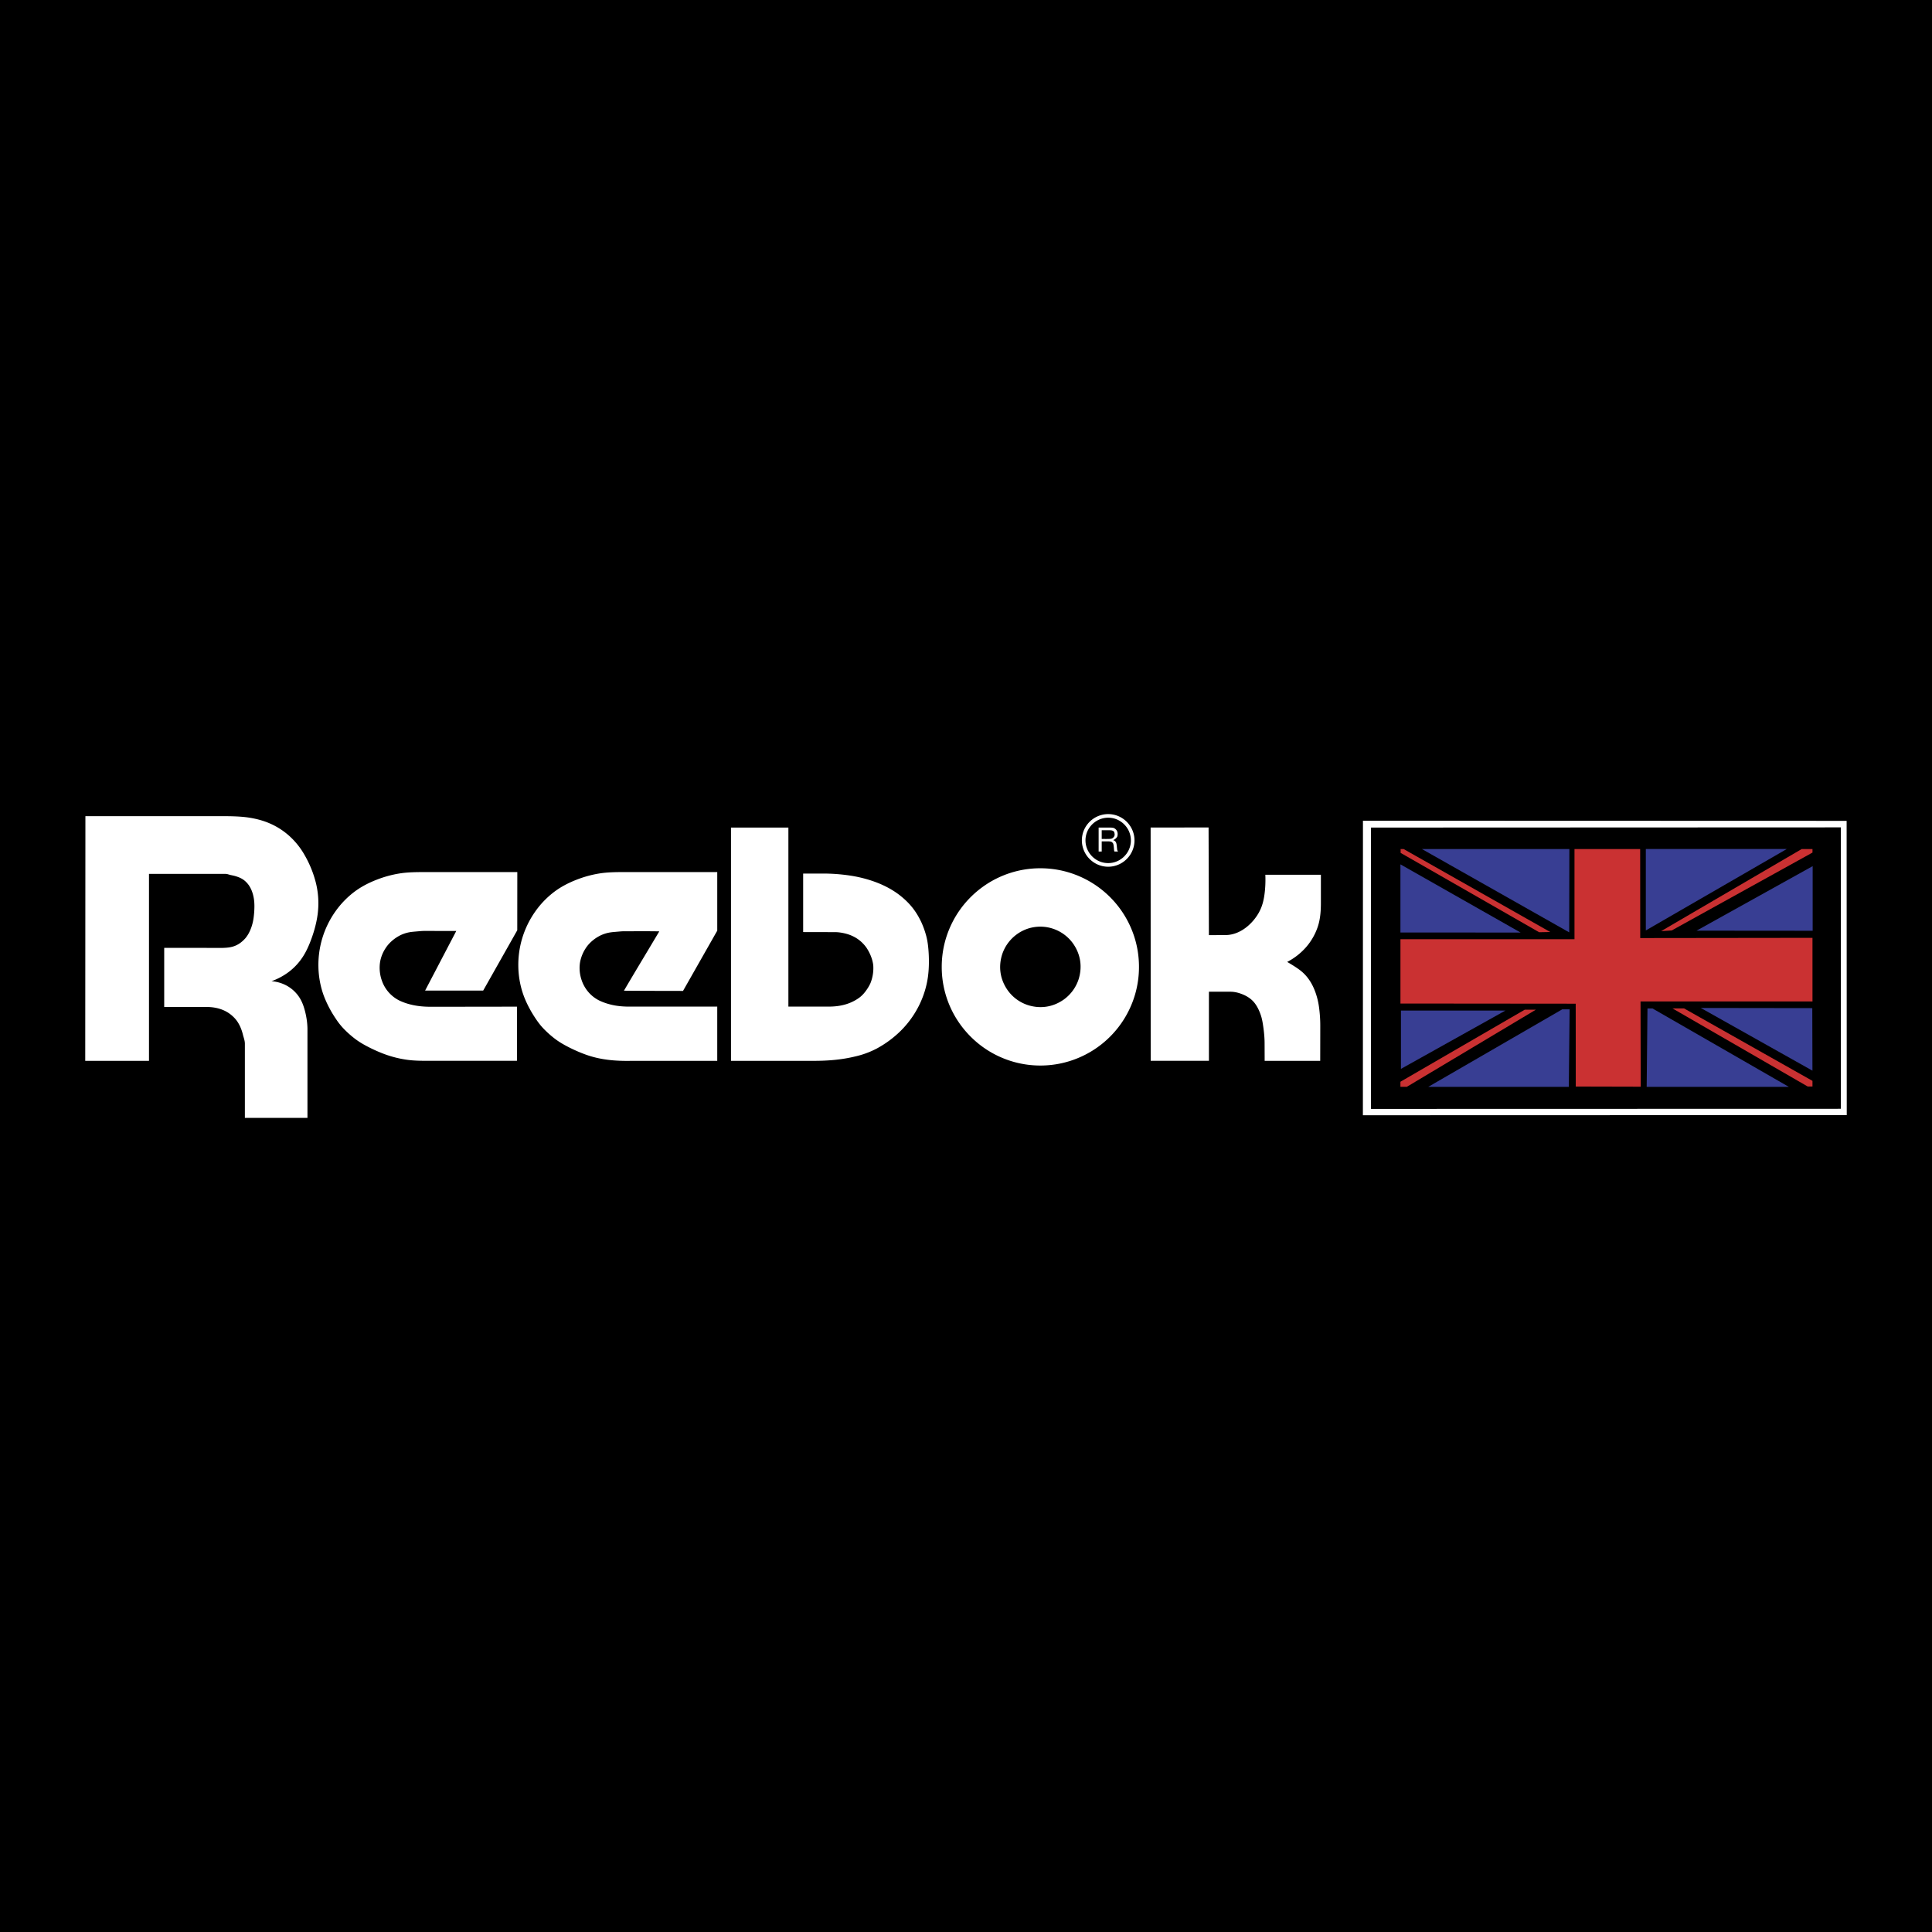 <svg xmlns="http://www.w3.org/2000/svg" width="2500" height="2500" viewBox="0 0 192.756 192.756"><g fill="white" clip-rule="white"><path fill="black" d="M0 0h192.756v192.756H0V0z"/><path d="M98.041 88.487c-.85.614-1.61 1.373-2.224 2.223s-1.084 1.792-1.396 2.766a9.799 9.799 0 0 0-.464 2.991 9.793 9.793 0 0 0 1.86 5.756 10.03 10.03 0 0 0 2.224 2.225 9.875 9.875 0 0 0 2.766 1.395c.975.312 1.982.465 2.99.465s2.016-.152 2.99-.465a9.849 9.849 0 0 0 6.386-6.386 9.796 9.796 0 0 0 .463-2.99c0-1.008-.15-2.016-.463-2.991a9.849 9.849 0 0 0-6.386-6.385c-.975-.312-1.982-.464-2.99-.464a9.793 9.793 0 0 0-5.756 1.86zm8.102 4.727c.346.25.656.561.906.907.77 1.085.947 2.34.57 3.562a4.027 4.027 0 0 1-1.476 2.035c-1.086.77-2.34.947-3.562.57a4 4 0 0 1-2.035-1.476c-.77-1.086-.947-2.34-.57-3.563.127-.397.318-.781.57-1.128a4.06 4.06 0 0 1 .906-.907 3.978 3.978 0 0 1 3.562-.57c.396.127.781.319 1.129.57zm2.886-11.494c-.227.164-.43.366-.594.593a2.606 2.606 0 0 0-.371 2.33c.082.26.209.511.371.738.164.227.367.429.594.593a2.605 2.605 0 0 0 3.068 0c.226-.165.43-.367.592-.593a2.606 2.606 0 0 0 0-3.068 2.603 2.603 0 0 0-.592-.593 2.604 2.604 0 0 0-2.33-.372 2.641 2.641 0 0 0-.738.372zm2.856.292c.434.315.705.74.836 1.151a2.235 2.235 0 0 1-.322 2.005c-.314.434-.74.705-1.15.836a2.238 2.238 0 0 1-2.006-.322 2.287 2.287 0 0 1-.836-1.151 2.235 2.235 0 0 1 .322-2.005c.314-.434.74-.705 1.15-.836a2.238 2.238 0 0 1 2.006.322zm-1.151 1.94c.133.018.195.038.303.169.07.127.074.267.098.484.012.157.01.242.055.352h.355a.531.531 0 0 1-.08-.17c-.008-.02-.023-.197-.039-.349-.025-.231-.047-.468-.264-.576a.784.784 0 0 0-.104-.047c.201-.06.428-.292.434-.437.037-.187.039-.51-.277-.72-.125-.07-.137-.063-.256-.081a3.56 3.56 0 0 0-.297-.011h-1.051v2.39h.307v-1.012h.592c.084 0 .168.003.224.008zm-.111-1.117c.162.001.482-.018.557.227.02.131.109.343-.176.56-.131.067-.131.058-.252.073-.213.017-.553.008-.834.01v-.869h.705v-.001zM14.865 105.84V87.19h7.647c.172 0 .334.077.492.11.157.033.304.062.456.104.469.141.887.304 1.294.82.082.105.159.224.23.36.072.136.139.29.198.468.059.179.11.381.146.611.036.23.058.488.054.829a8.687 8.687 0 0 1-.086 1.122 4.852 4.852 0 0 1-.216.896c-.087.25-.184.46-.286.643a2.956 2.956 0 0 1-.327.472c-.745.824-1.453.923-2.233.947l-5.851-.002v5.893l4.123.002c.636-.006 1.326.082 1.983.416.309.158.594.369.838.615.496.484.771 1.152.917 1.764.078.301.187.576.187.859v7.414h6.244v-8.832c0-.768-.151-1.533-.334-2.135s-.422-1.035-.732-1.404a3.527 3.527 0 0 0-1.123-.885 3.75 3.75 0 0 0-1.397-.381c.574-.207 1.121-.494 1.601-.838s.895-.746 1.254-1.216.664-1.005.979-1.793.642-1.827.773-2.868a8.485 8.485 0 0 0-.18-3.102 10.86 10.86 0 0 0-1.148-2.807 7.57 7.57 0 0 0-1.475-1.844 7.177 7.177 0 0 0-1.764-1.179c-.649-.306-1.364-.526-2.221-.665-.856-.139-1.855-.155-2.849-.155H8.521l-.017 24.41h6.361v.001zm36.713-5.406l-8.528.012c-.755.002-1.464-.061-2.164-.246a5.8 5.8 0 0 1-1.017-.365 3.496 3.496 0 0 1-1.777-2.021c-.226-.635-.304-1.463-.084-2.216.106-.371.274-.723.492-1.042.407-.62 1.099-1.13 1.71-1.364.572-.22.968-.224 1.428-.268.229-.018.47-.046.712-.045l3.173.004-3.11 5.947h5.794l3.4-6.018.005-5.804H42.33c-.837 0-1.676.011-2.468.138s-1.536.334-2.287.626c-.75.292-1.507.67-2.219 1.203a8.893 8.893 0 0 0-1.927 2.008 9.227 9.227 0 0 0-1.659 5.541c.026.984.212 1.953.546 2.85a11.19 11.19 0 0 0 1.193 2.273 6.8 6.8 0 0 0 .914 1.123c.269.268.538.508.834.744.296.236.622.469 1.154.762s1.271.648 2.006.914a10.78 10.78 0 0 0 2.241.551c.775.105 1.595.096 2.413.096h8.506v-5.403h.001zm19.985-.004h-8.565c-.755.01-1.465-.041-2.166-.23a5.829 5.829 0 0 1-1.017-.365 3.473 3.473 0 0 1-1.357-1.179 3.523 3.523 0 0 1-.42-.842c-.229-.652-.299-1.44-.081-2.166.104-.366.271-.73.488-1.055.406-.63 1.099-1.133 1.711-1.369.572-.22.968-.224 1.428-.268.229-.018.47-.045.712-.045 1.159.004 2.322-.012 3.476.011l-.019.041-.59.989c-.582.98-1.766 2.936-2.912 4.889 1.964.021 3.93.016 5.894.023l3.416-6.013v-5.844h-9.283c-.837 0-1.678.011-2.471.138-.793.127-1.537.334-2.287.626s-1.507.67-2.219 1.203a8.871 8.871 0 0 0-1.927 2.008 9.227 9.227 0 0 0-1.659 5.541c.026.984.212 1.953.546 2.85.334.895.817 1.717 1.193 2.273.376.559.646.855.915 1.123s.537.508.834.744c.296.236.622.469 1.154.762s1.271.648 2.006.914c1.5.559 3.052.684 4.649.652h8.548v-5.411h.003zm9.567 5.41c1.464.004 2.831-.107 4.187-.436a8.776 8.776 0 0 0 2.164-.795 10.501 10.501 0 0 0 2.37-1.75c.733-.725 1.342-1.561 1.805-2.471s.779-1.895.922-2.91c.142-1.018.11-2.065.046-2.796-.065-.73-.162-1.144-.279-1.536a8.51 8.51 0 0 0-.415-1.118c-.45-.954-1.041-1.854-2.254-2.78-.358-.269-.76-.523-1.225-.762s-.993-.461-1.604-.657a13.188 13.188 0 0 0-2.112-.485 18.399 18.399 0 0 0-2.636-.19h-1.968v5.839l3.186.007c.319.001.637.049.939.118s.588.168.856.298a3.493 3.493 0 0 1 1.352 1.162c.342.519.594 1.138.661 1.733a4.041 4.041 0 0 1-.273 1.762c-.125.293-.32.598-.507.844-.186.244-.362.43-.598.609-.236.178-.533.35-.855.49-.671.295-1.459.42-2.244.412h-3.99V82.566h-5.727v23.274h8.199zm39.485 0v-6.895h2.154c.43 0 .855.115 1.252.281.395.166.76.4 1.039.711.281.309.477.693.621 1.047s.236.68.316 1.188.17 1.199.172 1.891l.006 1.777h5.543l.006-3.482a13.641 13.641 0 0 0-.133-1.926 7.215 7.215 0 0 0-.316-1.33c-.123-.359-.256-.656-.398-.918s-.295-.484-.455-.686c-.162-.201-.332-.377-.512-.533s-.371-.295-.619-.46c-.25-.164-.557-.354-.869-.533a6.434 6.434 0 0 0 1.885-1.472 6.005 6.005 0 0 0 1.168-2.041c.25-.751.311-1.562.311-2.364v-2.822h-5.543c.035.823-.021 1.653-.139 2.301-.117.647-.299 1.112-.541 1.534a4.97 4.97 0 0 1-.893 1.126c-.717.681-1.562 1.053-2.391 1.058l-1.666.008-.033-10.745-5.781.008.006 23.275h5.81v.002zm15.367-23.96l-.006 29.388 48.275-.014-.012-29.358-48.257-.016.803.686 46.875-.019.006 28.076-46.881.012V82.566l-.803-.686z"/><path d="M156.561 93.006l.016-8.297h-14.713l14.697 8.313v-.016zm7.808 7.605l-.08 7.826h14.186l-13.609-7.826h-.497zm13.897-15.905h-14.062v8.123l14.062-8.123zm-35.77 23.73h14.025l.08-7.736h-.734l-13.371 7.736zm9.221-15.392l-11.996-6.807v6.802c4 .002 7.998-.006 11.996.005zm29.133-.183v-6.447l-11.584 6.437 11.584.01zm-.022 13.959l-.016-6.24-11.123-.016 11.139 6.256zm-41.055-5.996v5.818l10.422-5.818h-10.422z" fill="#383e93"/><path d="M139.721 107.926v.508h.635l12.873-7.695h-1.109l-12.399 7.187zm17.367-14.219h-17.365v6.416l17.486.016.006 8.266 6.479.016-.018-8.508h17.156V93.57l-17.186.021-.006-8.883h-6.553v8.999h.001zm23.744-8.999h-1.074l-14.025 8.191 1.057-.068 14.043-7.77v-.353h-.001zm-41.092-.001v.385l13.82 7.917 1.109-.021-14.623-8.276-.306-.005zm40.614 23.693h.477v-.561l-12.811-7.229h-1.156l13.49 7.79z" fill="#ca3132"/></g></svg>